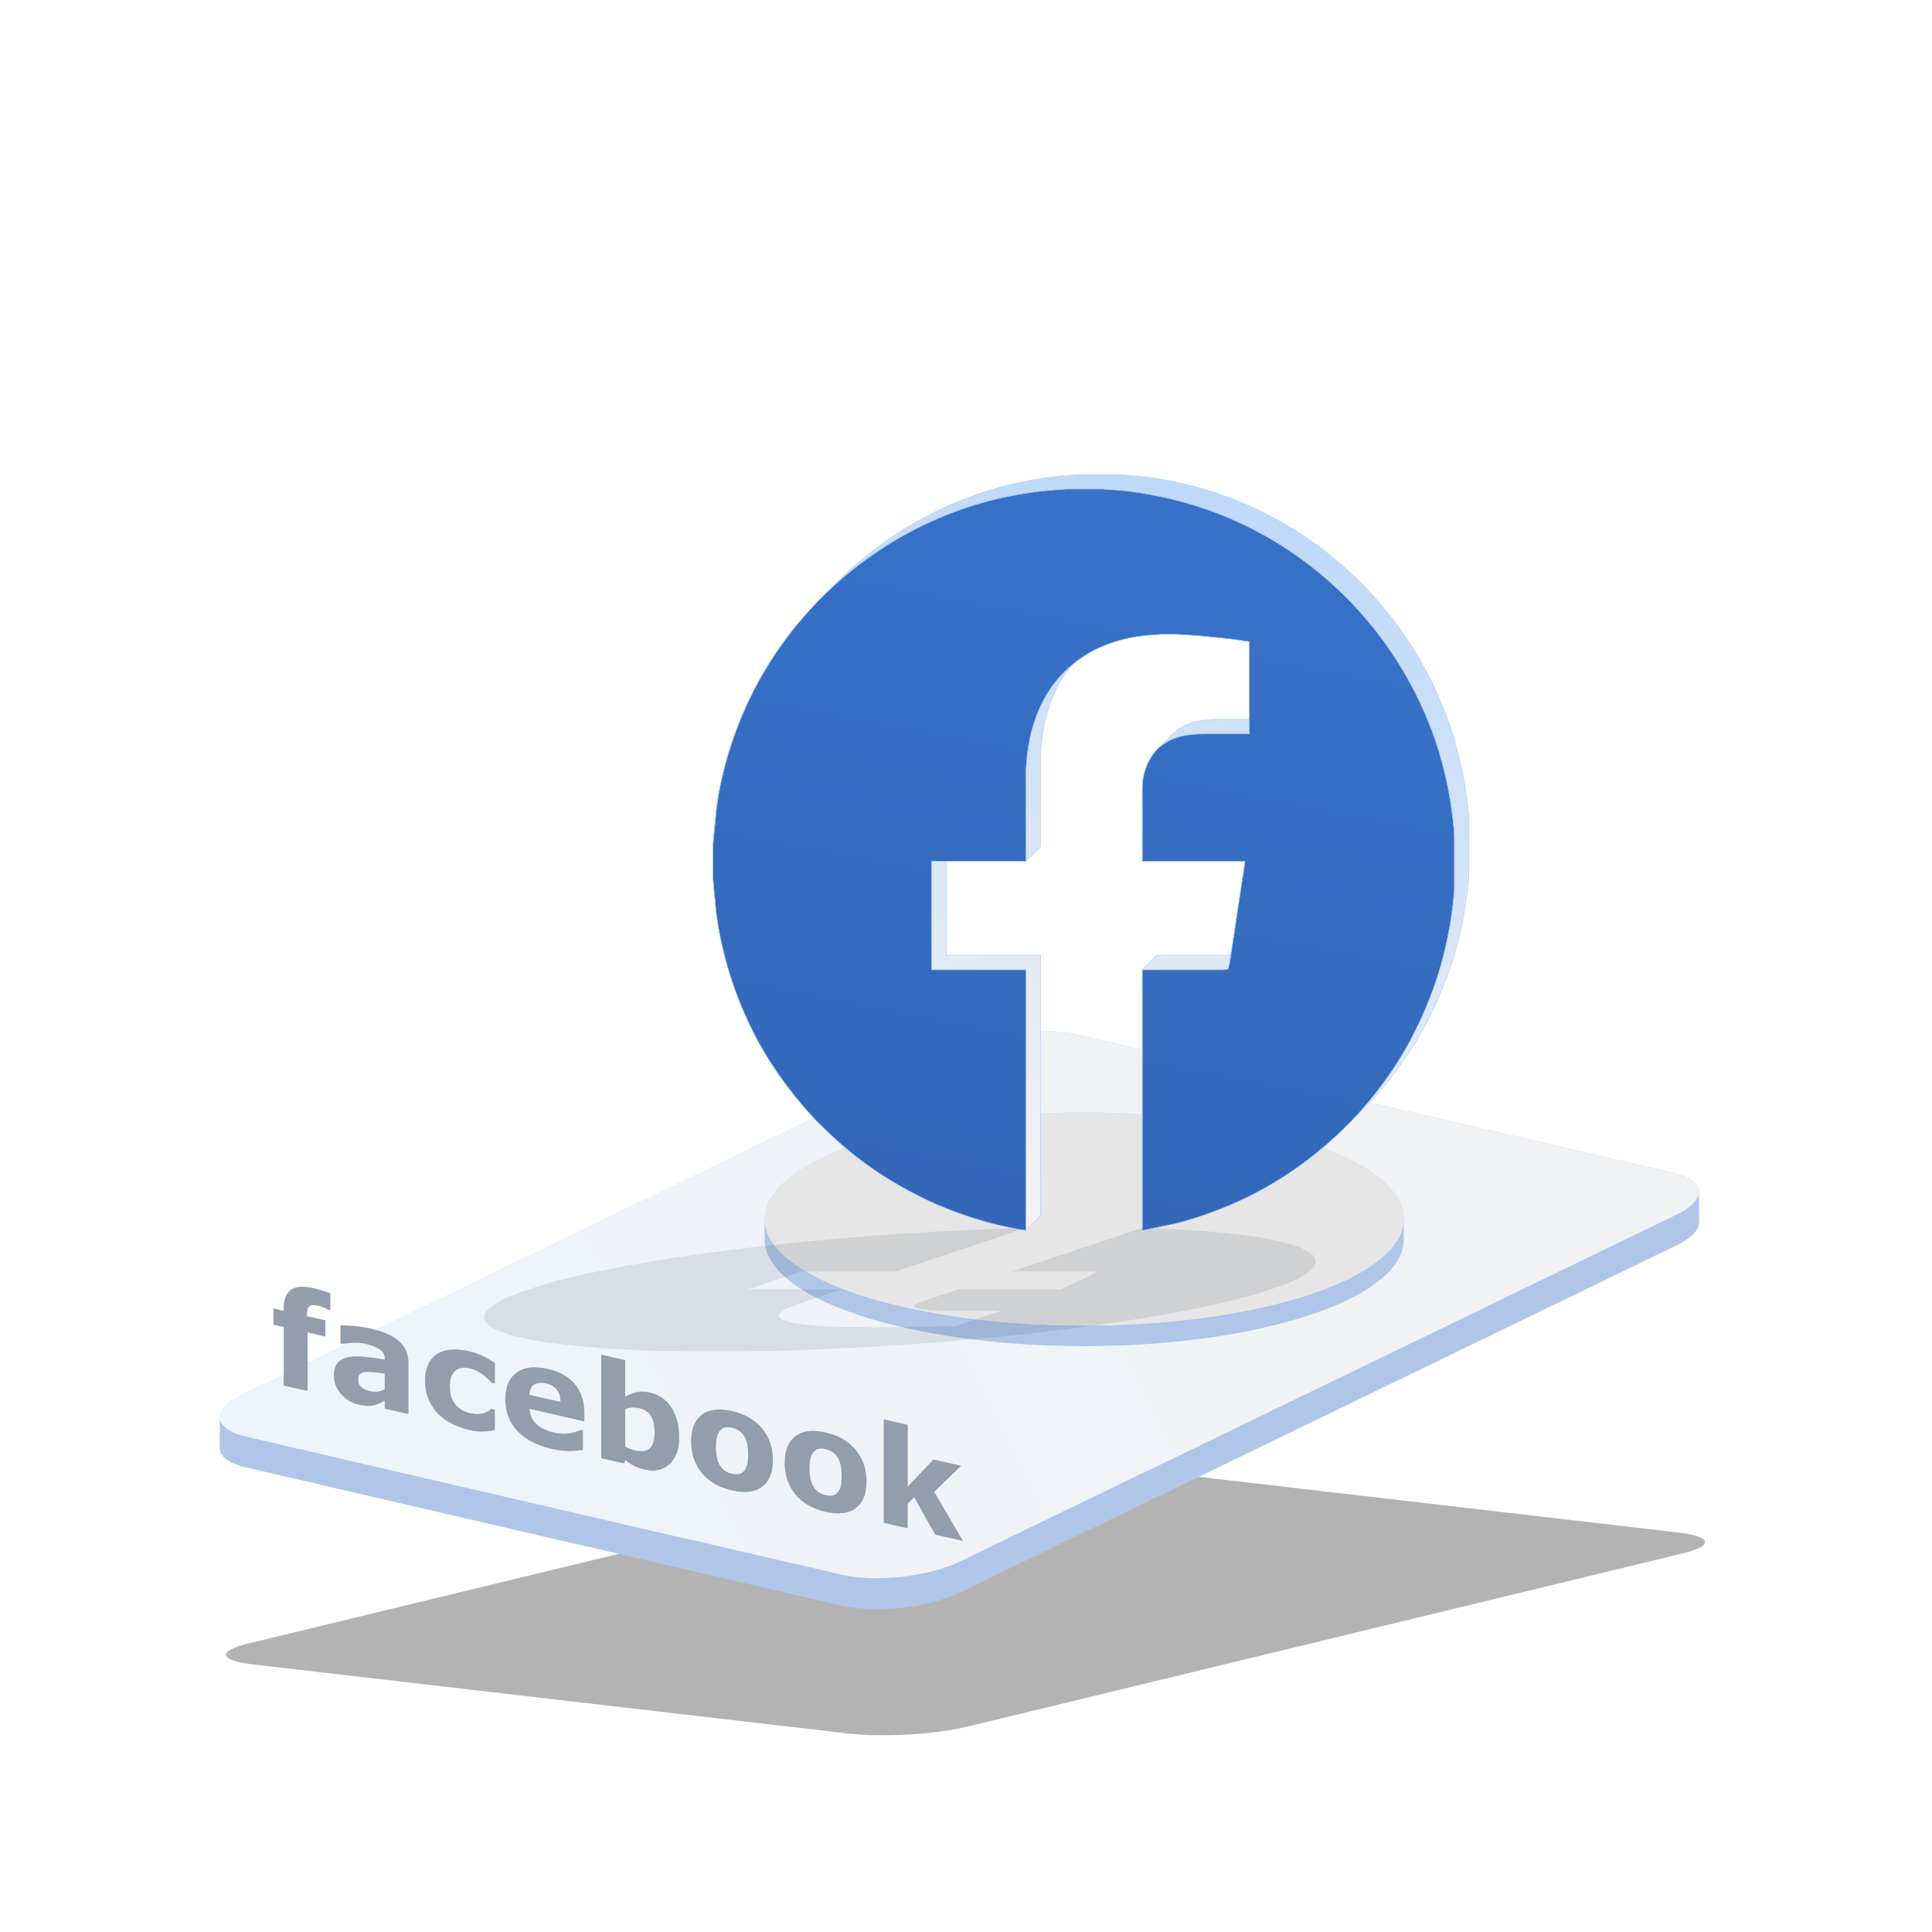 <svg width="256mm" height="256mm" version="1.1" viewBox="0 0 3750 3750" xmlns="http://www.w3.org/2000/svg" xmlns:cc="http://creativecommons.org/ns#" xmlns:dc="http://purl.org/dc/elements/1.1/" xmlns:rdf="http://www.w3.org/1999/02/22-rdf-syntax-ns#" xmlns:xlink="http://www.w3.org/1999/xlink">
 <title>facebook-social-pack-1</title>
 <defs>
  <linearGradient id="c" x1="4549.1" x2="3358.1" y1="1894.5" y2="3454.6" gradientTransform="translate(0 .001)" gradientUnits="userSpaceOnUse">
   <stop stop-color="#f1f2f3" offset="0"/>
   <stop stop-color="#eef4fc" offset="1"/>
  </linearGradient>
  <linearGradient id="b" x1="1752.7" x2="2082.7" y1="2170.5" y2="779.26" gradientUnits="userSpaceOnUse">
   <stop stop-color="#f3f3f3" offset="0"/>
   <stop stop-color="#bed9f9" offset="1"/>
  </linearGradient>
  <linearGradient id="a" x1="2040.8" x2="1782.6" y1="846.85" y2="2163.6" gradientTransform="translate(0 -0)" gradientUnits="userSpaceOnUse">
   <stop stop-color="#3771c8" offset="0"/>
   <stop stop-color="#3467b8" offset="1"/>
  </linearGradient>
  <filter id="d" x="-.137" y="-.166" width="1.273" height="1.332" color-interpolation-filters="sRGB">
   <feGaussianBlur stdDeviation="96.616"/>
  </filter>
 </defs>
 <g transform="translate(370.32 392.36)">
  <g transform="matrix(.974 .226 -.9 .436 1.2787e-7 64.233)">
   <path d="m4618.3 3073.7 994-207.67c56.881-11.884 85.604 14.703 64.4 59.612l-482.87 1022.7c-21.204 44.909-84.066 90.63-140.95 102.51l-994 207.67c-56.881 11.884-85.604-14.703-64.4-59.612l482.87-1022.7c21.204-44.909 84.066-90.63 140.95-102.51z" fill-opacity=".3" filter="url(#d)" style="mix-blend-mode:normal"/>
   <g fill="#f9f9f9" stroke-width="6.408">
    <path d="m3358.6 1801.7c-38.192 20.694-64.019 61.094-64.019 107.75l7e-4 1545.4c0 32.18 12.29 61.39 32.44 83.2l86.03 93.12c22.35 24.19 54.37 39.29 90.05 39.29l1185.9 2e-4c67.86 0 122.49-54.63 122.49-122.49l4e-4 -1545.4c0-32.18-12.281-61.39-32.441-83.2l-86.02-93.12c-22.35-24.19-54.38-39.29-90.06-39.29l-1185.8 4e-4c-21.206 0-41.122 5.335-58.482 14.742zm86.022 93.112c17.359-9.408 37.274-14.743 58.48-14.743l1185.9-6e-4c11.807 0 23.21 1.665 33.998 4.755 1.61 7.951 2.463 16.184 2.463 24.625l-4e-4 1545.4c0 67.87-54.63 122.5-122.49 122.5l-1185.9-3e-4c-11.811 0-23.217-1.664-34.007-4.755-1.61-7.951-2.463-16.184-2.463-24.625l1e-4 -1545.4c0-46.654 25.821-87.059 64.01-107.76z" fill="#afc6e9"/>
   </g>
   <path d="m3417.1 1787h1185.9c67.86 0 122.49 54.631 122.49 122.49v1545.4c0 67.86-54.631 122.49-122.49 122.49h-1185.9c-67.86 0-122.49-54.631-122.49-122.49v-1545.4c0-67.86 54.631-122.49 122.49-122.49z" fill="url(#c)" stroke-width="6.408"/>
  </g>
  <g transform="translate(-16.058 -176.64)">
   <g fill="#e6e6e6" stroke-width="6.826">
    <path d="m1750.1 1943.6c-164.5 0-322.26 21.78-438.58 60.56-116.33 38.77-181.67 91.36-181.67 146.19v40c0 54.84 65.34 107.43 181.67 146.2 116.32 38.77 274.08 60.56 438.58 60.56 342.56 0 620.26-92.57 620.26-206.76v-40c0-114.18-277.7-206.75-620.26-206.75zm0 40c322.32 0 587.2 81.954 617.38 186.75-30.181 104.8-295.07 186.76-617.38 186.76-164.5 0-322.26-21.79-438.58-60.56-102.1-34.028-164.92-78.702-178.76-126.2 13.841-47.49 76.657-92.164 178.76-126.19 116.32-38.78 274.08-60.56 438.58-60.56z" fill="#afc6e9"/>
   </g>
   <path d="m2370.3 2150.3a620.26 206.75 0 0 1-620.26 206.75 620.26 206.75 0 0 1-620.26-206.75 620.26 206.75 0 0 1 620.26-206.75 620.26 206.75 0 0 1 620.26 206.75z" fill="#e6e6e6" stroke-width="6.826"/>
   <g stroke="#acf">
    <g fill="#3771c8">
     <path d="m1743.5 705.29-12.151 0.926-25.319 1.953c-40.07 4.03-79.55 11.112-118.47 21.694-120.91 32.865-230.8 97.944-318.61 185.76l-28.28 28.284c-56.88 56.884-104.5 123.3-139.85 196.69-31.5 65.39-54.889 140.56-64.339 212.66l-5.83 60.04-0.98 11.19v63.09l0.98 13.23 5.84 60.03c11.11 77.47 34.56 152.83 69.4 222.85 31.73 63.769 74.09 121.94 122.35 174l29.27 28.58c55.1 51.56 109.98 88.721 177.21 122.27 58.049 28.96 138.2 55.27 202.53 63.85l28.28-28.28v-505.72h-183.28v-182.35h155l28.28-28.29v-178.07l0.92-12.21c1.51-21.69 4.71-43.06 10.37-64.1 6.88-25.56 17.18-50.87 31.29-73.27 5.098-8.08 11.187-16.5 17.789-24.492 12.012-10.089 23.479-18.409 37.922-26.278 37.71-20.54 80.86-31.04 123.54-32.92l13.171-0.97h25.31l21.27 1.02 27.34 1.94 63.79 6.48 32.41 4.8v150.81h-46.649c-29.15 0-56.571-0.04-83.04 14.56-6.13 3.39-14.2 9.12-19.24 13.97l-6e-4 5e-4c-0.34 0.33-0.689 0.67-1.029 1.01 0 1e-4 -4e-4 -1e-4 -5e-4 0l-14.142 14.147-14.138 14.142v5e-4c-19.02 19.01-29.31 48.58-29.35 75.26v142.46h199.49l-8.69 56.98-15.89 104.81-3.198 20.56h-143.43l-28.28 28.28v505.72l59.741-12.09c46.52-11.1 98.76-30.34 141.77-51.26 71.68-34.86 137.62-82.22 194.29-138.89l28.281-28.28c52.33-52.34 96.76-112.61 130.5-178.33 15.2-29.59 27.42-58.3 38.8-89.54 14.99-41.19 25.541-83.96 32.761-127.19 2.79-16.66 7.69-53.16 7.69-69.2v-98.7c-0.02-15.19-5.19-53.19-7.85-69.19-8.48-51.12-22.04-101.43-41.21-149.58-86.39-217.01-273.16-381.39-499.78-435.39-40.07-9.555-81.36-16.677-122.53-18.478l-11.14-0.977zm-28.28 28.284h70.88l11.14 0.977c41.16 1.801 82.46 8.924 122.53 18.478 226.62 54.002 413.39 218.38 499.77 435.39 19.17 48.15 32.73 98.46 41.22 149.58 2.65 16.01 7.83 54 7.85 69.19v98.71c0 16.03-4.91 52.53-7.691 69.19-7.22 43.24-17.77 86-32.77 127.19-11.37 31.24-23.59 59.96-38.79 89.55-30.685 59.76-70.214 115.03-116.48 163.91-53.365 50.545-114.28 93.035-180.02 125.01-43.02 20.93-95.25 40.17-141.77 51.27l-59.75 12.09v-477.44h129.69l8.51-1.63 28.29-28.28 3.05-12.62 5.37-34.6 15.89-104.8 8.69-56.99h-199.49v-142.45c0.037-20.003 5.825-41.631 16.736-59.219 1.598-1.018 3.155-1.952 4.603-2.751 26.47-14.6 53.891-14.56 83.031-14.56h74.94l28.28-28.28v-179.09l-32.4-4.803-63.8-6.482-27.34-1.944-21.26-1.017h-25.319l-13.16 0.977c-42.69 1.872-85.831 12.369-123.54 32.919-17.08 9.3-29.99 19.221-44.56 31.96-2.67 2.33-5.33 4.84-7.97 7.48l-28.242 28.232-0.048 0.048c-11.77 11.78-22.98 26.17-31.46 39.62-14.11 22.39-24.42 47.71-31.29 73.26-5.66 21.04-8.86 42.41-10.37 64.11l-0.92 12.21v149.78h-155l-28.29 28.29v210.63h183.29v472.74c-58.384-11.422-124.45-34.306-174.24-59.15-67.229-33.55-122.12-70.71-177.21-122.27l-29.28-28.59c-48.26-52.05-90.62-110.23-122.34-174-34.85-70.009-58.301-145.37-69.411-222.84l-5.84-60.04-0.97-13.22v-63.09l0.97-11.19 5.83-60.04c9.45-72.1 32.84-147.27 64.34-212.67 32.286-67.02 74.813-128.23 125.28-181.68 85.43-81.078 190.19-141.3 304.89-172.48 38.93-10.583 78.4-17.665 118.48-21.694l25.32-1.954z" fill="url(#b)"/>
    </g>
    <path d="m1637.2 2172.4c-64.321-8.578-144.48-34.892-202.52-63.851-67.228-33.549-122.11-70.71-177.21-122.27l-29.275-28.583c-48.262-52.058-90.62-110.23-122.34-174-34.844-70.018-58.297-145.38-69.405-222.84 0 0-5.843-60.035-5.843-60.035l-0.972-13.228v-63.088l0.972-11.193s5.833-60.035 5.833-60.035c9.447-72.104 32.839-147.27 64.342-212.67 89.91-186.67 259.23-328.29 458.45-382.45 38.925-10.582 78.397-17.665 118.48-21.694l25.315-1.954s12.152-0.926 12.152-0.926h70.884l11.139 0.977c41.163 1.801 82.458 8.924 122.53 18.479 226.62 54.001 413.39 218.38 499.78 435.39 19.169 48.15 32.728 98.458 41.214 149.58 2.653 16.006 7.828 54.001 7.848 69.193v98.702c0 16.036-4.901 52.536-7.686 69.193-7.22 43.236-17.772 86.003-32.768 127.19-11.372 31.239-23.594 59.954-38.793 89.544-70.275 136.87-186.92 250.15-324.79 317.21-43.016 20.921-95.247 40.163-141.77 51.264l-59.745 12.088v-505.72h157.97l8.516-1.628 3.048-12.618 5.377-34.596 15.888-104.81 8.688-56.983h-199.49v-104.81-37.65c0.042-27.158 10.704-57.308 30.379-76.275 5.032-4.854 13.103-10.582 19.24-13.971 26.47-14.602 53.891-14.561 83.035-14.561h74.934v-179.09s-32.404-4.803-32.404-4.803-63.795-6.482-63.795-6.482l-27.34-1.944-21.265-1.018h-25.316l-13.164 0.977c-42.682 1.872-85.829 12.373-123.54 32.918-17.072 9.3-29.984 19.222-44.555 31.961-14.592 12.76-29.062 30.638-39.442 47.092-14.106 22.396-24.414 47.713-31.29 73.263-5.661 21.043-8.86 42.412-10.369 64.106l-0.921 12.21v50.877 127.19h-183.28v210.63h183.28v505.72z" fill="url(#a)" stroke-width="1.068"/>
    <path d="m1636.7 2167.9c-68.628 1.428-161.95 5.809-234.46 10.63-83.99 5.585-157.43 11.772-238.27 20.355 0 0-43.544 4.758-43.544 4.758-74.248 8.667-145.64 18.351-209.18 28.968-69.782 11.656-130.83 24.202-180.58 37.099l-35.788 9.995-7.57 2.202-31.466 10.503-4.61 1.863s-24.108 9.995-24.108 9.995c-26.511 12.004-40.599 24.517-41.7 35.405-3.153 31.077 95.608 54.654 267.91 63.669 33.664 1.762 69.622 2.941 107.71 3.612 0 0 24.352 0.325 24.352 0.325s11.695 0.154 11.695 0.154h70.915l11.631-0.163c42.08-0.3 86.945-1.486 131.8-3.076 253.66-8.99 522.49-36.355 717.16-72.483 43.193-8.016 81.849-16.391 115.84-24.902 10.637-2.665 34.765-8.99 42.362-11.519l49.229-16.432c7.999-2.67 21.3-8.746 26.822-11.519 14.341-7.198 25.116-14.318 30.656-21.175 4.204-5.2 6.298-9.981 5.85-14.907-2.041-22.786-62.236-41.646-166.72-52.809-32.601-3.483-75.258-6.686-116.26-8.534l-53.742-2.012s-252.23 84.192-252.23 84.192h158.04l7.708 0.271-3.244 2.101-11.876 5.76-36.379 17.448-19.728 9.486h-199.58l-52.274 17.448s-18.778 6.268-18.778 6.268c-13.504 4.521-17.875 9.541-7.651 12.698 2.614 0.808 7.831 1.762 12.28 2.326 19.199 2.431 46.653 2.424 75.81 2.424h74.967l-89.322 29.815-34.814 0.8-67.056 1.079-28.322 0.324-21.782 0.169h-25.327l-12.683-0.163c-41.767-0.312-79.696-2.06-107.18-5.48-12.442-1.548-20.41-3.2-28.634-5.321-8.234-2.124-13.794-5.101-15.971-7.84-2.942-3.728-0.628-7.943 5.237-12.197 4.832-3.503 12.289-7.061 21.6-10.672l5.168-2.033s25.376-8.47 25.376-8.47l63.439-21.175h-183.37l105.06-35.066h183.37s252.23-84.192 252.23-84.192z" fill="#0b1728" opacity=".1" stroke-width=".436"/>
   </g>
  </g>
  <g transform="skewY(12.888)" fill="#afc6e9" stroke-width="7.577" aria-label="facebook">
   <path d="m216.38 2055.6c-9.026 2.14-16.351 5.843-21.976 11.11-9.388 8.871-14.082 22.178-14.082 39.92v4.005l-19.895-2e-4v31.523l19.895 3e-4v113.56l46.509-3e-4v-113.56l34.365 3e-4v-31.523l-35.915-1e-4v-1.163c0-9.388 1.593-15.718 4.78-18.991 3.273-3.273 9.474-4.91 18.604-4.91 3.79 0 7.321 0.388 10.594 1.163 3.359 0.775 6.072 1.464 8.139 2.067l3.488-2e-4v-32.815c-4.306-0.775-9.259-1.378-14.857-1.808-5.598-0.517-11.843-0.775-18.733-0.775-7.768 0-14.739 0.732-20.915 2.196zm75.996 57.642c-0.709 0.168-1.371 0.333-1.984 0.494v35.011l4.263 1e-4c3.79-1.464 10.034-3.532 18.733-6.202 8.699-2.756 16.881-4.134 24.546-4.134 12.747 0 22.393 1.55 28.939 4.651 6.546 3.014 9.819 8.526 9.819 16.536v0.776c-13.694 0.775-26.915 1.981-39.662 3.617-12.747 1.636-23.427 4.392-32.039 8.268-8.699 3.876-15.417 9.172-20.154 15.89-4.737 6.718-7.106 15.374-7.106 25.968 0 13.264 4.651 24.159 13.953 32.685 9.302 8.527 20.843 12.79 34.623 12.79 5.857 0 11.24-0.516 16.149-1.55 4.909-0.947 9.646-2.454 14.211-4.521 3.273-1.55 6.761-3.661 10.464-6.331 3.704-2.67 6.804-4.952 9.302-6.847v15.374h46.121v-98.702c0-17.398-5.9-30.145-17.699-38.24-11.713-8.182-30.791-12.273-57.232-12.273-11.11 0-22.221 0.904-33.331 2.713-9.646 1.507-16.952 2.85-21.916 4.027zm220.99-3.797c-1.949 0.433-3.884 0.916-5.806 1.449-10.249 2.842-19.293 7.321-27.13 13.436-8.096 6.46-14.426 14.599-18.991 24.417-4.479 9.819-6.718 21.489-6.718 35.011 0 12.833 2.11 24.03 6.33 33.59 4.22 9.56 10.163 17.484 17.828 23.771 7.751 6.287 16.838 10.938 27.259 13.953 10.508 3.014 22.092 4.522 34.752 4.522 9.646 0 18.431-1.033 26.355-3.1 8.01-1.981 15.675-4.694 22.996-8.139v-39.662l-6.589 2e-4c-1.895 1.809-3.962 3.66-6.201 5.555s-4.823 3.704-7.752 5.426c-3.101 1.809-7.019 3.402-11.756 4.78-4.651 1.292-9.905 1.938-15.761 1.938-12.575 0-22.307-3.617-29.197-10.852-6.804-7.235-10.206-17.828-10.206-31.781 0-13.522 3.316-24.202 9.948-32.039 6.718-7.924 16.278-11.886 28.68-11.886 5.598 0 10.508 0.646 14.728 1.938 4.22 1.206 8.096 2.756 11.627 4.651 3.704 1.981 6.804 4.005 9.302 6.072 2.584 2.067 4.78 3.876 6.589 5.426l6.589-2e-4v-39.662c-7.235-3.445-15.029-6.244-23.384-8.397s-17.484-3.23-27.389-3.23c-8.957 0-17.659 0.938-26.104 2.815zm283.32-54.749v201.02l44.571-3e-4 1.938-7.235c5.512 3.273 11.326 5.771 17.441 7.493s13.221 2.584 21.317 2.584c18.862 0 34.58-7.192 47.155-21.575 12.661-14.383 18.991-32.986 18.991-55.81 0-23.254-4.952-41.471-14.857-54.648-9.905-13.264-24.03-19.895-42.375-19.895-9.732 0-18.345 1.766-25.838 5.297-7.407 3.531-14.685 8.139-21.833 13.824v-71.055zm-128.32 53.906c-14.339 3.167-26.34 9.357-36.006 18.57-14.642 13.953-21.962 32.901-21.962 56.844 0 24.202 7.752 42.848 23.254 55.94 15.503 13.091 37.81 19.637 66.92 19.637 11.283 0 21.575-0.947 30.877-2.842 9.302-1.895 19.206-4.952 29.714-9.173v-37.336l-5.168 1e-4c-5.34 4.048-12.618 7.837-21.833 11.368s-18.733 5.297-28.551 5.297c-15.503 0-27.259-3.015-35.269-9.044-7.924-6.029-12.23-14.728-12.919-26.096l106.45-1e-4v-16.278c0-22.393-5.943-39.532-17.828-51.418-11.886-11.972-29.627-17.958-53.226-17.958-8.793 0-16.945 0.829-24.456 2.488zm-325.84 83.456c3.504-0.84 8.002-1.582 13.492-2.228 7.321-0.947 14.125-1.68 20.412-2.196v30.231c-3.617 3.101-7.838 5.598-12.661 7.493-4.737 1.895-9.431 2.842-14.082 2.842-5.857 0-10.163-0.388-12.919-1.163-2.756-0.861-5.125-2.153-7.106-3.876-2.067-1.723-3.359-3.531-3.876-5.426-0.517-1.895-0.775-4.349-0.775-7.364 0-4.565 1.206-8.226 3.617-10.982 2.498-2.842 6.072-4.995 10.723-6.46 0.947-0.301 2.005-0.592 3.173-0.872zm337.14-55.895c2.911-0.654 6.046-0.981 9.405-0.981 9.646 0 16.751 2.455 21.316 7.364 4.565 4.909 6.976 12.23 7.235 21.962l-60.332 1e-4c0.689-10.249 3.919-17.699 9.689-22.35 3.607-2.907 7.835-4.905 12.687-5.995zm180.3 6.771c3.44-0.775 6.807-1.163 10.101-1.163 11.283 0 19.12 3.488 23.513 10.464 4.393 6.976 6.589 16.924 6.589 29.844 0 14.469-3.014 25.321-9.043 32.556-6.029 7.235-15.202 10.852-27.518 10.852-4.22 0-7.838-0.215-10.852-0.646-3.014-0.431-6.201-1.249-9.56-2.455v-72.863c4.22-2.498 8.656-4.393 13.307-5.684 1.163-0.344 2.317-0.646 3.464-0.904zm166.76-34.393c-13.924 3.089-25.492 9.127-34.705 18.114-13.953 13.694-20.929 32.556-20.929 56.586 0 23.857 6.933 42.676 20.8 56.456 13.953 13.694 33.504 20.542 58.653 20.542 25.149 0 44.657-6.848 58.524-20.542 13.952-13.78 20.928-32.599 20.928-56.456s-6.933-42.676-20.799-56.457c-13.78-13.78-33.331-20.671-58.653-20.671-8.586 0-16.525 0.809-23.819 2.427zm318.24-53.845v201.02l46.509-4e-4v-47.801l12.661-15.374 40.695 63.175 54.131-3e-4 -55.94-82.553 52.193-62.528-53.614-2e-4 -50.126 64.078v-120.02zm-303.7 84.862c2.826-0.678 5.919-1.018 9.277-1.018 4.479 0 8.656 0.732 12.532 2.196 3.876 1.464 7.192 3.962 9.948 7.493 2.756 3.445 4.909 8.053 6.46 13.824s2.325 12.919 2.325 21.445c0 9.216-0.775 16.45-2.325 21.704-1.464 5.168-3.704 9.604-6.718 13.307-2.67 3.359-5.943 5.77-9.819 7.234-3.79 1.378-7.795 2.067-12.015 2.067-4.909 0-9.302-0.775-13.178-2.325-3.79-1.55-7.063-4.005-9.819-7.364-2.842-3.531-4.995-8.182-6.46-13.953-1.464-5.857-2.196-12.747-2.196-20.671 0-8.871 0.818-16.235 2.455-22.092 1.723-5.857 4.005-10.464 6.847-13.823 3.187-3.617 6.503-6.029 9.948-7.235 0.883-0.301 1.795-0.565 2.737-0.791zm167.1-31.017c-13.924 3.089-25.492 9.127-34.705 18.114-13.953 13.694-20.928 32.556-20.928 56.586 0 23.857 6.933 42.676 20.799 56.456 13.953 13.694 33.504 20.542 58.653 20.542s44.657-6.847 58.524-20.541c13.953-13.78 20.929-32.599 20.929-56.457 0-23.857-6.933-42.676-20.8-56.456-13.78-13.78-33.331-20.671-58.653-20.671-8.586 0-16.525 0.809-23.819 2.428zm14.541 31.017c2.826-0.678 5.918-1.018 9.277-1.018 4.479 0 8.656 0.732 12.532 2.196 3.876 1.464 7.192 3.962 9.948 7.493 2.756 3.445 4.909 8.053 6.46 13.823 1.55 5.77 2.325 12.919 2.325 21.446 0 9.216-0.775 16.45-2.325 21.704-1.464 5.168-3.703 9.603-6.718 13.306-2.67 3.359-5.943 5.771-9.819 7.235-3.79 1.378-7.795 2.067-12.015 2.067-4.909 0-9.302-0.775-13.178-2.325-3.79-1.55-7.062-4.005-9.819-7.364-2.842-3.531-4.995-8.182-6.46-13.952-1.464-5.857-2.196-12.747-2.196-20.67 0-8.871 0.818-16.235 2.455-22.092 1.723-5.857 4.005-10.464 6.847-13.823 3.187-3.617 6.503-6.029 9.948-7.235 0.883-0.301 1.795-0.565 2.737-0.791z" fill="#939dac" stroke-width="7.577" style="mix-blend-mode:normal"/>
  </g>
 </g>
</svg>
